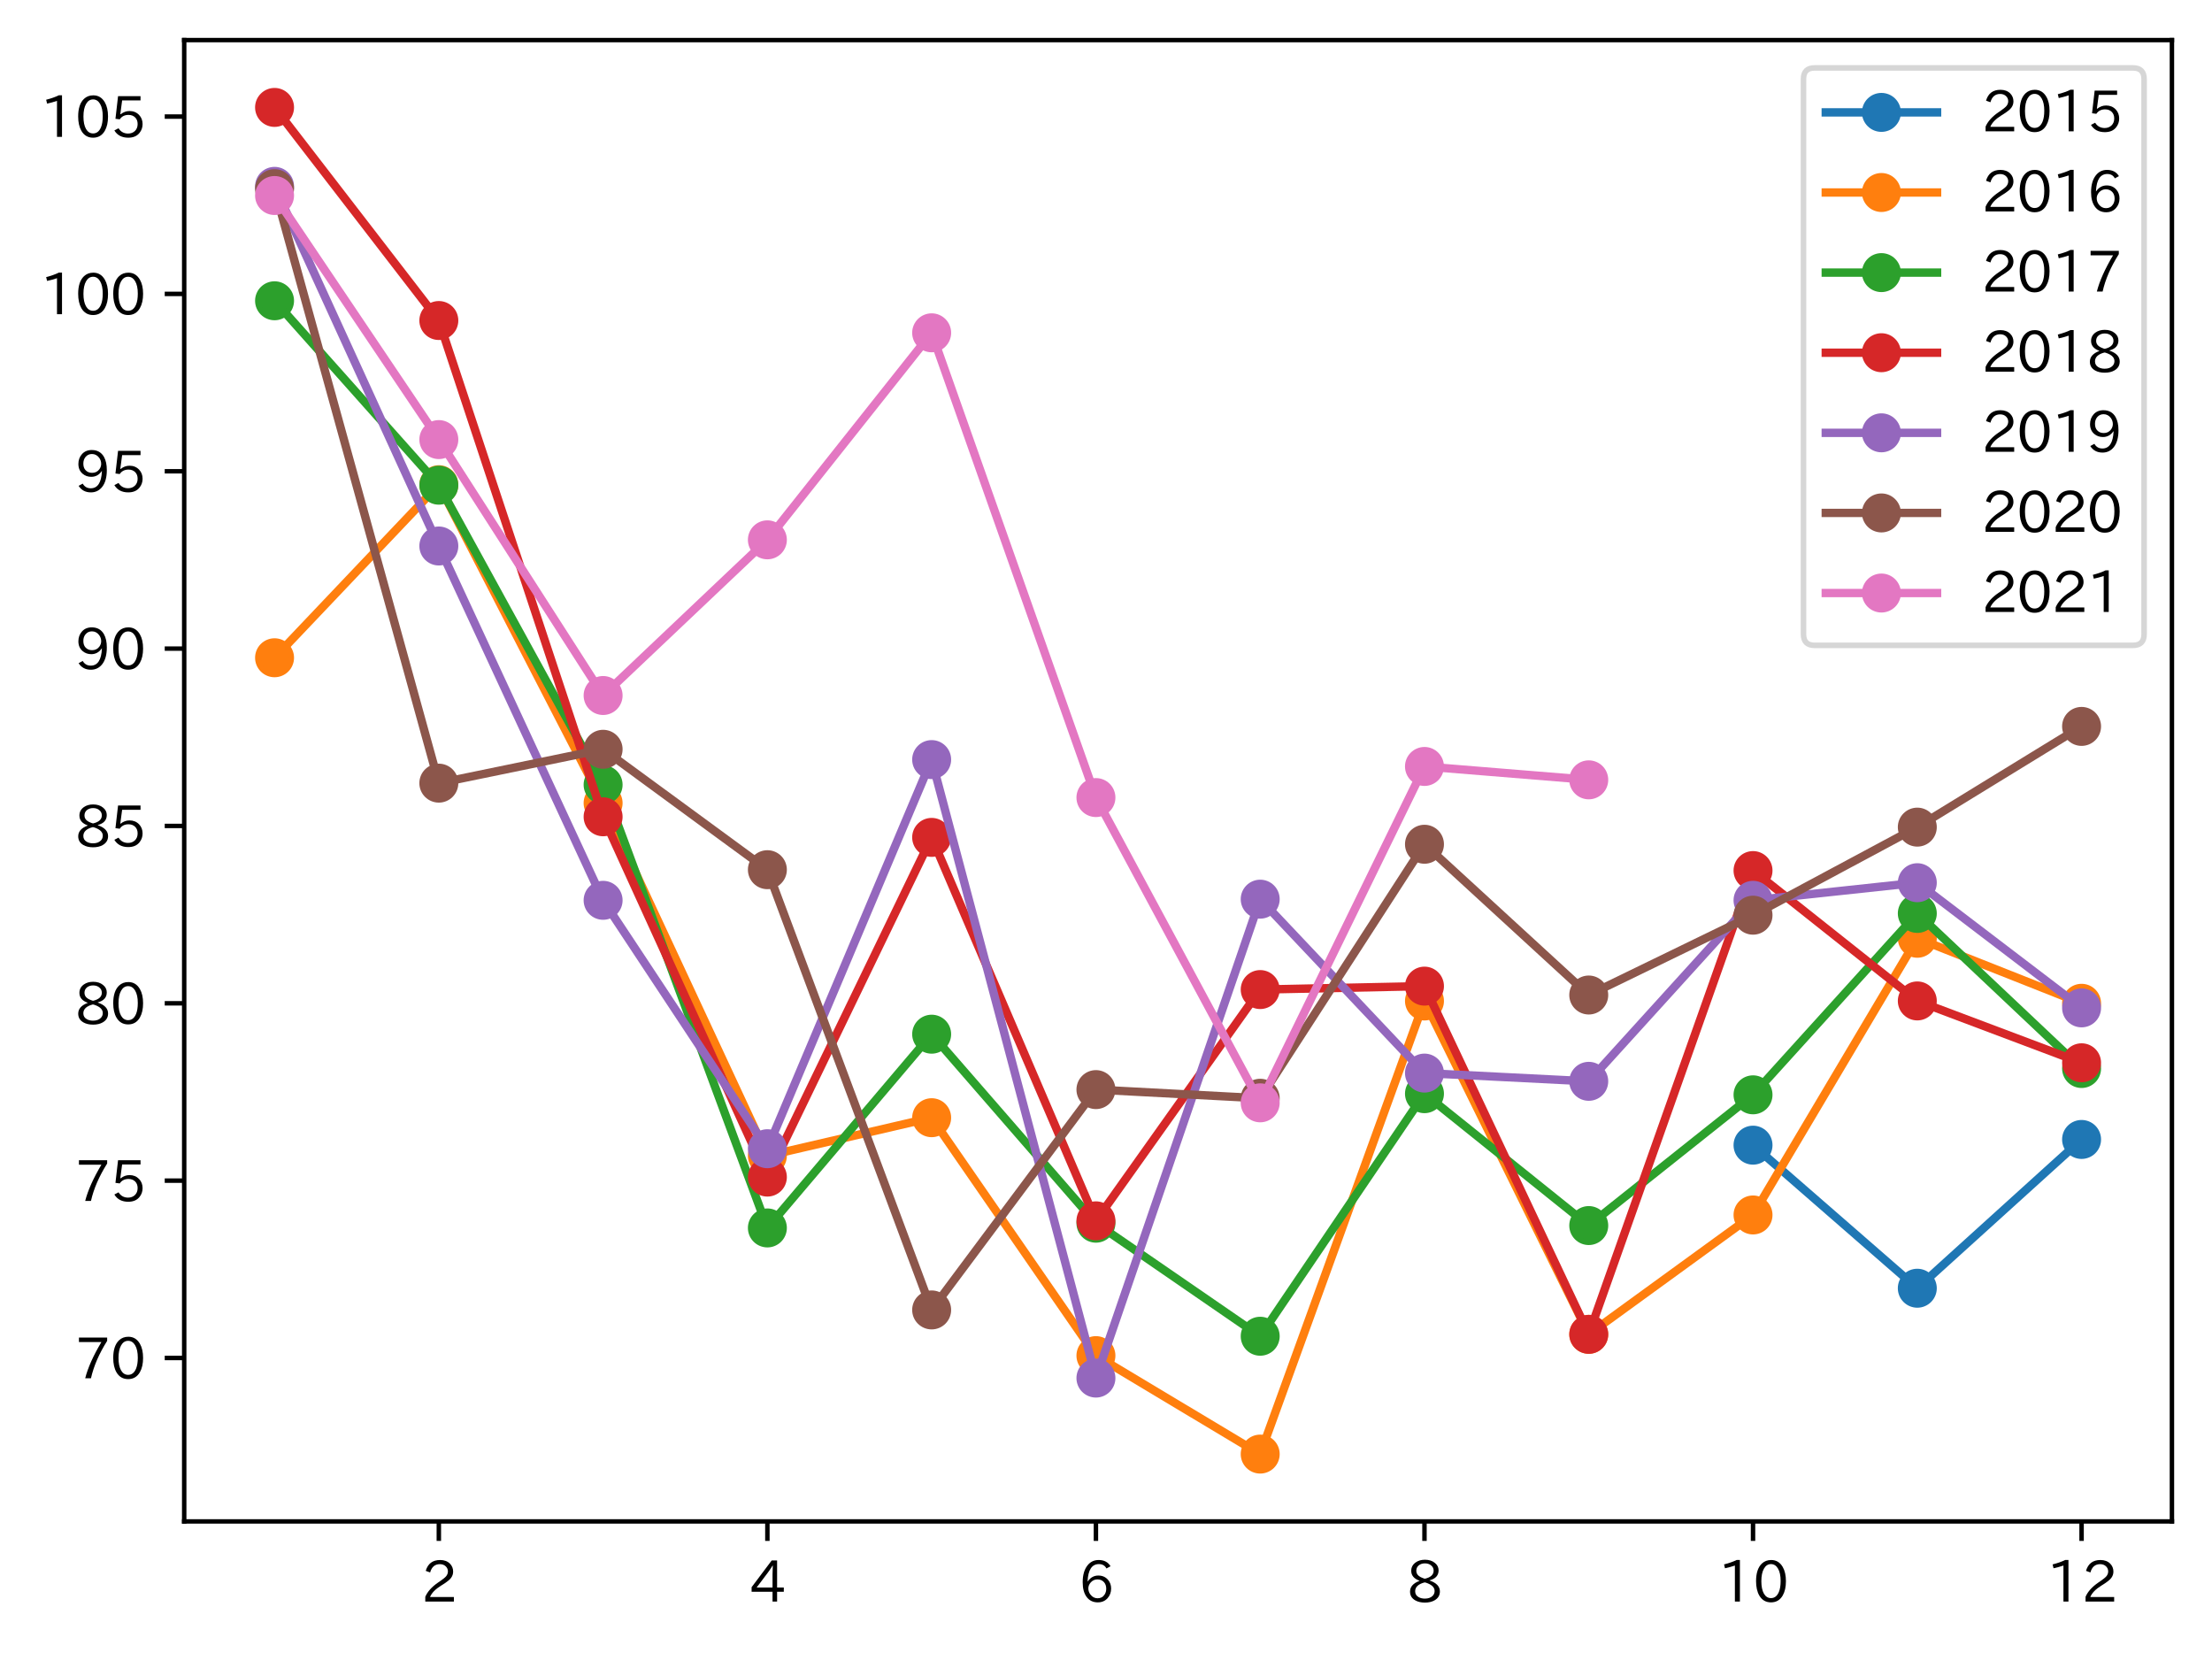 <?xml version="1.0" encoding="utf-8" standalone="no"?>
<!DOCTYPE svg PUBLIC "-//W3C//DTD SVG 1.1//EN"
  "http://www.w3.org/Graphics/SVG/1.1/DTD/svg11.dtd">
<svg height="296.903pt" version="1.1" viewBox="0 0 397.415 296.903" width="397.415pt" xmlns="http://www.w3.org/2000/svg" xmlns:xlink="http://www.w3.org/1999/xlink">
 <defs>
  <style type="text/css">*{stroke-linecap:butt;stroke-linejoin:round;}</style>
 </defs>
 <g id="figure_1">
  <g id="patch_1">
   <path d="M 0 296.903 
L 397.415 296.903 
L 397.415 0 
L 0 0 
z
" style="fill:#ffffff;"/>
  </g>
  <g id="axes_1">
   <g id="patch_2">
    <path d="M 33.095 273.312 
L 390.215 273.312 
L 390.215 7.2 
L 33.095 7.2 
z
" style="fill:#ffffff;"/>
   </g>
   <g id="matplotlib.axis_1">
    <g id="xtick_1">
     <g id="line2d_1">
      <defs>
       <path d="M 0 0 
L 0 3.5 
" id="ma772af7484" style="stroke:#000000;stroke-width:0.8;"/>
      </defs>
      <g>
       <use style="stroke:#000000;stroke-width:0.8;" x="78.842" xlink:href="#ma772af7484" y="273.312"/>
      </g>
     </g>
     <g id="text_1">
      <!-- 2 -->
      <g transform="translate(75.693 287.803)scale(0.1 -0.1)">
       <defs>
        <path d="M 3659 63 
L 447 63 
L 447 594 
Q 825 1475 1894 2203 
L 2072 2322 
Q 2619 2697 2791 2906 
Q 2988 3153 2988 3444 
Q 2988 3772 2756 4003 
Q 2500 4259 2084 4259 
Q 1250 4259 991 3328 
L 497 3506 
Q 853 4725 2116 4725 
Q 2806 4725 3216 4316 
Q 3575 3947 3575 3425 
Q 3575 3038 3344 2722 
Q 3131 2416 2366 1938 
L 2231 1856 
Q 1256 1253 978 569 
L 3659 569 
L 3659 63 
z
" id="IPAexGothic-32" transform="scale(0.016)"/>
       </defs>
       <use xlink:href="#IPAexGothic-32"/>
      </g>
     </g>
    </g>
    <g id="xtick_2">
     <g id="line2d_2">
      <g>
       <use style="stroke:#000000;stroke-width:0.8;" x="137.87" xlink:href="#ma772af7484" y="273.312"/>
      </g>
     </g>
     <g id="text_2">
      <!-- 4 -->
      <g transform="translate(134.721 287.803)scale(0.1 -0.1)">
       <defs>
        <path d="M 3813 1159 
L 3059 1159 
L 3059 63 
L 2547 63 
L 2547 1159 
L 197 1159 
L 197 1672 
L 2456 4678 
L 3059 4678 
L 3059 1634 
L 3813 1634 
L 3813 1159 
z
M 2578 4109 
L 2559 4109 
Q 2278 3656 2003 3284 
L 759 1634 
L 2547 1634 
L 2547 3144 
Q 2547 3481 2578 4109 
z
" id="IPAexGothic-34" transform="scale(0.016)"/>
       </defs>
       <use xlink:href="#IPAexGothic-34"/>
      </g>
     </g>
    </g>
    <g id="xtick_3">
     <g id="line2d_3">
      <g>
       <use style="stroke:#000000;stroke-width:0.8;" x="196.898" xlink:href="#ma772af7484" y="273.312"/>
      </g>
     </g>
     <g id="text_3">
      <!-- 6 -->
      <g transform="translate(193.749 287.803)scale(0.1 -0.1)">
       <defs>
        <path d="M 1056 2328 
Q 1509 2981 2234 2981 
Q 2906 2981 3316 2513 
Q 3675 2106 3675 1522 
Q 3675 884 3272 434 
Q 2853 -31 2178 -31 
Q 1375 -31 922 581 
Q 481 1178 481 2228 
Q 481 3425 1013 4109 
Q 1494 4725 2272 4725 
Q 3191 4725 3609 4025 
L 3150 3775 
Q 2894 4266 2300 4266 
Q 1119 4266 1031 2328 
L 1056 2328 
z
M 2141 2547 
Q 1684 2547 1384 2206 
Q 1116 1900 1116 1541 
Q 1116 1156 1353 844 
Q 1672 428 2159 428 
Q 2669 428 2941 844 
Q 3125 1128 3125 1503 
Q 3125 1944 2881 2228 
Q 2600 2547 2141 2547 
z
" id="IPAexGothic-36" transform="scale(0.016)"/>
       </defs>
       <use xlink:href="#IPAexGothic-36"/>
      </g>
     </g>
    </g>
    <g id="xtick_4">
     <g id="line2d_4">
      <g>
       <use style="stroke:#000000;stroke-width:0.8;" x="255.926" xlink:href="#ma772af7484" y="273.312"/>
      </g>
     </g>
     <g id="text_4">
      <!-- 8 -->
      <g transform="translate(252.777 287.803)scale(0.1 -0.1)">
       <defs>
        <path d="M 2541 2425 
Q 3700 2031 3700 1197 
Q 3700 541 3100 197 
Q 2663 -56 2016 -56 
Q 1366 -56 928 197 
Q 347 531 347 1178 
Q 347 1988 1409 2381 
L 1409 2400 
Q 481 2734 481 3509 
Q 481 4100 981 4456 
Q 1406 4756 2019 4756 
Q 2703 4756 3131 4403 
Q 3553 4069 3553 3566 
Q 3553 2706 2541 2444 
L 2541 2425 
z
M 2022 2625 
Q 2997 2856 2997 3528 
Q 2997 3916 2675 4150 
Q 2413 4347 2016 4347 
Q 1606 4347 1331 4128 
Q 1050 3897 1050 3522 
Q 1050 3150 1350 2925 
Q 1494 2809 1722 2722 
Q 1984 2616 2022 2625 
z
M 1978 2209 
Q 922 1931 922 1216 
Q 922 775 1313 556 
Q 1606 391 2009 391 
Q 2575 391 2881 697 
Q 3106 922 3106 1250 
Q 3106 1594 2794 1850 
Q 2609 1994 2350 2100 
Q 2047 2222 1978 2209 
z
" id="IPAexGothic-38" transform="scale(0.016)"/>
       </defs>
       <use xlink:href="#IPAexGothic-38"/>
      </g>
     </g>
    </g>
    <g id="xtick_5">
     <g id="line2d_5">
      <g>
       <use style="stroke:#000000;stroke-width:0.8;" x="314.954" xlink:href="#ma772af7484" y="273.312"/>
      </g>
     </g>
     <g id="text_5">
      <!-- 10 -->
      <g transform="translate(308.656 287.803)scale(0.1 -0.1)">
       <defs>
        <path d="M 2463 63 
L 1900 63 
L 1900 4103 
Q 1372 3922 788 3797 
L 684 4231 
Q 1519 4441 2106 4731 
L 2463 4731 
L 2463 63 
z
" id="IPAexGothic-31" transform="scale(0.016)"/>
        <path d="M 2038 4725 
Q 2881 4725 3334 3944 
Q 3694 3325 3694 2344 
Q 3694 1372 3334 741 
Q 2888 -31 2016 -31 
Q 1147 -31 700 741 
Q 341 1372 341 2350 
Q 341 3713 1000 4334 
Q 1419 4725 2038 4725 
z
M 2016 4266 
Q 1516 4266 1228 3759 
Q 934 3247 934 2344 
Q 934 1456 1222 947 
Q 1513 447 2016 447 
Q 2619 447 2909 1153 
Q 3100 1622 3100 2375 
Q 3100 3256 2806 3759 
Q 2509 4266 2016 4266 
z
" id="IPAexGothic-30" transform="scale(0.016)"/>
       </defs>
       <use xlink:href="#IPAexGothic-31"/>
       <use x="62.988" xlink:href="#IPAexGothic-30"/>
      </g>
     </g>
    </g>
    <g id="xtick_6">
     <g id="line2d_6">
      <g>
       <use style="stroke:#000000;stroke-width:0.8;" x="373.983" xlink:href="#ma772af7484" y="273.312"/>
      </g>
     </g>
     <g id="text_6">
      <!-- 12 -->
      <g transform="translate(367.684 287.803)scale(0.1 -0.1)">
       <use xlink:href="#IPAexGothic-31"/>
       <use x="62.988" xlink:href="#IPAexGothic-32"/>
      </g>
     </g>
    </g>
   </g>
   <g id="matplotlib.axis_2">
    <g id="ytick_1">
     <g id="line2d_7">
      <defs>
       <path d="M 0 0 
L -3.5 0 
" id="m76565e31b0" style="stroke:#000000;stroke-width:0.8;"/>
      </defs>
      <g>
       <use style="stroke:#000000;stroke-width:0.8;" x="33.095" xlink:href="#m76565e31b0" y="243.951"/>
      </g>
     </g>
     <g id="text_7">
      <!-- 70 -->
      <g transform="translate(13.498 247.696)scale(0.1 -0.1)">
       <defs>
        <path d="M 3597 4263 
Q 2238 2106 1778 63 
L 1131 63 
Q 1581 1834 2950 4128 
L 428 4128 
L 428 4634 
L 3597 4634 
L 3597 4263 
z
" id="IPAexGothic-37" transform="scale(0.016)"/>
       </defs>
       <use xlink:href="#IPAexGothic-37"/>
       <use x="62.988" xlink:href="#IPAexGothic-30"/>
      </g>
     </g>
    </g>
    <g id="ytick_2">
     <g id="line2d_8">
      <g>
       <use style="stroke:#000000;stroke-width:0.8;" x="33.095" xlink:href="#m76565e31b0" y="212.092"/>
      </g>
     </g>
     <g id="text_8">
      <!-- 75 -->
      <g transform="translate(13.498 215.837)scale(0.1 -0.1)">
       <defs>
        <path d="M 1178 2603 
Q 1634 2963 2172 2963 
Q 2816 2963 3241 2528 
Q 3638 2113 3638 1497 
Q 3638 938 3297 513 
Q 2869 -31 2031 -31 
Q 959 -31 469 784 
L 938 1028 
Q 1309 434 2013 434 
Q 2466 434 2769 716 
Q 3081 1013 3081 1503 
Q 3081 1966 2806 2241 
Q 2519 2528 2056 2528 
Q 1406 2528 1072 2028 
L 591 2091 
L 884 4634 
L 3406 4634 
L 3406 4153 
L 1341 4153 
L 1134 2603 
L 1178 2603 
z
" id="IPAexGothic-35" transform="scale(0.016)"/>
       </defs>
       <use xlink:href="#IPAexGothic-37"/>
       <use x="62.988" xlink:href="#IPAexGothic-35"/>
      </g>
     </g>
    </g>
    <g id="ytick_3">
     <g id="line2d_9">
      <g>
       <use style="stroke:#000000;stroke-width:0.8;" x="33.095" xlink:href="#m76565e31b0" y="180.233"/>
      </g>
     </g>
     <g id="text_9">
      <!-- 80 -->
      <g transform="translate(13.498 183.979)scale(0.1 -0.1)">
       <use xlink:href="#IPAexGothic-38"/>
       <use x="62.988" xlink:href="#IPAexGothic-30"/>
      </g>
     </g>
    </g>
    <g id="ytick_4">
     <g id="line2d_10">
      <g>
       <use style="stroke:#000000;stroke-width:0.8;" x="33.095" xlink:href="#m76565e31b0" y="148.375"/>
      </g>
     </g>
     <g id="text_10">
      <!-- 85 -->
      <g transform="translate(13.498 152.12)scale(0.1 -0.1)">
       <use xlink:href="#IPAexGothic-38"/>
       <use x="62.988" xlink:href="#IPAexGothic-35"/>
      </g>
     </g>
    </g>
    <g id="ytick_5">
     <g id="line2d_11">
      <g>
       <use style="stroke:#000000;stroke-width:0.8;" x="33.095" xlink:href="#m76565e31b0" y="116.516"/>
      </g>
     </g>
     <g id="text_11">
      <!-- 90 -->
      <g transform="translate(13.498 120.261)scale(0.1 -0.1)">
       <defs>
        <path d="M 2984 2356 
Q 2544 1716 1813 1716 
Q 1253 1716 847 2056 
Q 366 2459 366 3163 
Q 366 3813 769 4266 
Q 1181 4725 1869 4725 
Q 2800 4725 3241 3950 
Q 3559 3378 3559 2472 
Q 3559 1250 3041 588 
Q 2553 -31 1769 -31 
Q 859 -31 391 703 
L 853 953 
Q 1156 428 1753 428 
Q 2922 428 3009 2356 
L 2984 2356 
z
M 1888 4278 
Q 1450 4278 1172 3950 
Q 922 3653 922 3200 
Q 922 2741 1159 2478 
Q 1434 2163 1906 2163 
Q 2431 2163 2728 2572 
Q 2925 2847 2925 3169 
Q 2925 3553 2694 3863 
Q 2375 4278 1888 4278 
z
" id="IPAexGothic-39" transform="scale(0.016)"/>
       </defs>
       <use xlink:href="#IPAexGothic-39"/>
       <use x="62.988" xlink:href="#IPAexGothic-30"/>
      </g>
     </g>
    </g>
    <g id="ytick_6">
     <g id="line2d_12">
      <g>
       <use style="stroke:#000000;stroke-width:0.8;" x="33.095" xlink:href="#m76565e31b0" y="84.658"/>
      </g>
     </g>
     <g id="text_12">
      <!-- 95 -->
      <g transform="translate(13.498 88.403)scale(0.1 -0.1)">
       <use xlink:href="#IPAexGothic-39"/>
       <use x="62.988" xlink:href="#IPAexGothic-35"/>
      </g>
     </g>
    </g>
    <g id="ytick_7">
     <g id="line2d_13">
      <g>
       <use style="stroke:#000000;stroke-width:0.8;" x="33.095" xlink:href="#m76565e31b0" y="52.799"/>
      </g>
     </g>
     <g id="text_13">
      <!-- 100 -->
      <g transform="translate(7.2 56.544)scale(0.1 -0.1)">
       <use xlink:href="#IPAexGothic-31"/>
       <use x="62.988" xlink:href="#IPAexGothic-30"/>
       <use x="125.977" xlink:href="#IPAexGothic-30"/>
      </g>
     </g>
    </g>
    <g id="ytick_8">
     <g id="line2d_14">
      <g>
       <use style="stroke:#000000;stroke-width:0.8;" x="33.095" xlink:href="#m76565e31b0" y="20.94"/>
      </g>
     </g>
     <g id="text_14">
      <!-- 105 -->
      <g transform="translate(7.2 24.686)scale(0.1 -0.1)">
       <use xlink:href="#IPAexGothic-31"/>
       <use x="62.988" xlink:href="#IPAexGothic-30"/>
       <use x="125.977" xlink:href="#IPAexGothic-35"/>
      </g>
     </g>
    </g>
   </g>
   <g id="line2d_15">
    <path clip-path="url(#paee9febe49)" d="M 314.954 205.72 
L 344.469 231.42 
L 373.983 204.693 
" style="fill:none;stroke:#1f77b4;stroke-linecap:square;stroke-width:1.5;"/>
    <defs>
     <path d="M 0 3 
C 0.796 3 1.559 2.684 2.121 2.121 
C 2.684 1.559 3 0.796 3 0 
C 3 -0.796 2.684 -1.559 2.121 -2.121 
C 1.559 -2.684 0.796 -3 0 -3 
C -0.796 -3 -1.559 -2.684 -2.121 -2.121 
C -2.684 -1.559 -3 -0.796 -3 0 
C -3 0.796 -2.684 1.559 -2.121 2.121 
C -1.559 2.684 -0.796 3 0 3 
z
" id="mbf4d1e90bf" style="stroke:#1f77b4;"/>
    </defs>
    <g clip-path="url(#paee9febe49)">
     <use style="fill:#1f77b4;stroke:#1f77b4;" x="314.954" xlink:href="#mbf4d1e90bf" y="205.72"/>
     <use style="fill:#1f77b4;stroke:#1f77b4;" x="344.469" xlink:href="#mbf4d1e90bf" y="231.42"/>
     <use style="fill:#1f77b4;stroke:#1f77b4;" x="373.983" xlink:href="#mbf4d1e90bf" y="204.693"/>
    </g>
   </g>
   <g id="line2d_16">
    <path clip-path="url(#paee9febe49)" d="M 49.328 118.161 
L 78.842 87.074 
L 108.356 144.264 
L 137.87 207.632 
L 167.384 200.787 
L 196.898 243.526 
L 226.412 261.216 
L 255.926 179.822 
L 285.44 239.703 
L 314.954 218.258 
L 344.469 168.552 
L 373.983 180.233 
" style="fill:none;stroke:#ff7f0e;stroke-linecap:square;stroke-width:1.5;"/>
    <defs>
     <path d="M 0 3 
C 0.796 3 1.559 2.684 2.121 2.121 
C 2.684 1.559 3 0.796 3 0 
C 3 -0.796 2.684 -1.559 2.121 -2.121 
C 1.559 -2.684 0.796 -3 0 -3 
C -0.796 -3 -1.559 -2.684 -2.121 -2.121 
C -2.684 -1.559 -3 -0.796 -3 0 
C -3 0.796 -2.684 1.559 -2.121 2.121 
C -1.559 2.684 -0.796 3 0 3 
z
" id="m142384abad" style="stroke:#ff7f0e;"/>
    </defs>
    <g clip-path="url(#paee9febe49)">
     <use style="fill:#ff7f0e;stroke:#ff7f0e;" x="49.328" xlink:href="#m142384abad" y="118.161"/>
     <use style="fill:#ff7f0e;stroke:#ff7f0e;" x="78.842" xlink:href="#m142384abad" y="87.074"/>
     <use style="fill:#ff7f0e;stroke:#ff7f0e;" x="108.356" xlink:href="#m142384abad" y="144.264"/>
     <use style="fill:#ff7f0e;stroke:#ff7f0e;" x="137.87" xlink:href="#m142384abad" y="207.632"/>
     <use style="fill:#ff7f0e;stroke:#ff7f0e;" x="167.384" xlink:href="#m142384abad" y="200.787"/>
     <use style="fill:#ff7f0e;stroke:#ff7f0e;" x="196.898" xlink:href="#m142384abad" y="243.526"/>
     <use style="fill:#ff7f0e;stroke:#ff7f0e;" x="226.412" xlink:href="#m142384abad" y="261.216"/>
     <use style="fill:#ff7f0e;stroke:#ff7f0e;" x="255.926" xlink:href="#m142384abad" y="179.822"/>
     <use style="fill:#ff7f0e;stroke:#ff7f0e;" x="285.44" xlink:href="#m142384abad" y="239.703"/>
     <use style="fill:#ff7f0e;stroke:#ff7f0e;" x="314.954" xlink:href="#m142384abad" y="218.258"/>
     <use style="fill:#ff7f0e;stroke:#ff7f0e;" x="344.469" xlink:href="#m142384abad" y="168.552"/>
     <use style="fill:#ff7f0e;stroke:#ff7f0e;" x="373.983" xlink:href="#m142384abad" y="180.233"/>
    </g>
   </g>
   <g id="line2d_17">
    <path clip-path="url(#paee9febe49)" d="M 49.328 54.032 
L 78.842 87.161 
L 108.356 140.975 
L 137.87 220.588 
L 167.384 185.783 
L 196.898 219.738 
L 226.412 240.045 
L 255.926 196.471 
L 285.44 220.163 
L 314.954 196.677 
L 344.469 164.092 
L 373.983 191.949 
" style="fill:none;stroke:#2ca02c;stroke-linecap:square;stroke-width:1.5;"/>
    <defs>
     <path d="M 0 3 
C 0.796 3 1.559 2.684 2.121 2.121 
C 2.684 1.559 3 0.796 3 0 
C 3 -0.796 2.684 -1.559 2.121 -2.121 
C 1.559 -2.684 0.796 -3 0 -3 
C -0.796 -3 -1.559 -2.684 -2.121 -2.121 
C -2.684 -1.559 -3 -0.796 -3 0 
C -3 0.796 -2.684 1.559 -2.121 2.121 
C -1.559 2.684 -0.796 3 0 3 
z
" id="mc5d0b94717" style="stroke:#2ca02c;"/>
    </defs>
    <g clip-path="url(#paee9febe49)">
     <use style="fill:#2ca02c;stroke:#2ca02c;" x="49.328" xlink:href="#mc5d0b94717" y="54.032"/>
     <use style="fill:#2ca02c;stroke:#2ca02c;" x="78.842" xlink:href="#mc5d0b94717" y="87.161"/>
     <use style="fill:#2ca02c;stroke:#2ca02c;" x="108.356" xlink:href="#mc5d0b94717" y="140.975"/>
     <use style="fill:#2ca02c;stroke:#2ca02c;" x="137.87" xlink:href="#mc5d0b94717" y="220.588"/>
     <use style="fill:#2ca02c;stroke:#2ca02c;" x="167.384" xlink:href="#mc5d0b94717" y="185.783"/>
     <use style="fill:#2ca02c;stroke:#2ca02c;" x="196.898" xlink:href="#mc5d0b94717" y="219.738"/>
     <use style="fill:#2ca02c;stroke:#2ca02c;" x="226.412" xlink:href="#mc5d0b94717" y="240.045"/>
     <use style="fill:#2ca02c;stroke:#2ca02c;" x="255.926" xlink:href="#mc5d0b94717" y="196.471"/>
     <use style="fill:#2ca02c;stroke:#2ca02c;" x="285.44" xlink:href="#mc5d0b94717" y="220.163"/>
     <use style="fill:#2ca02c;stroke:#2ca02c;" x="314.954" xlink:href="#mc5d0b94717" y="196.677"/>
     <use style="fill:#2ca02c;stroke:#2ca02c;" x="344.469" xlink:href="#mc5d0b94717" y="164.092"/>
     <use style="fill:#2ca02c;stroke:#2ca02c;" x="373.983" xlink:href="#mc5d0b94717" y="191.949"/>
    </g>
   </g>
   <g id="line2d_18">
    <path clip-path="url(#paee9febe49)" d="M 49.328 19.296 
L 78.842 57.578 
L 108.356 146.73 
L 137.87 211.455 
L 167.384 150.43 
L 196.898 219.313 
L 226.412 177.767 
L 255.926 177.15 
L 285.44 239.703 
L 314.954 156.391 
L 344.469 179.809 
L 373.983 190.921 
" style="fill:none;stroke:#d62728;stroke-linecap:square;stroke-width:1.5;"/>
    <defs>
     <path d="M 0 3 
C 0.796 3 1.559 2.684 2.121 2.121 
C 2.684 1.559 3 0.796 3 0 
C 3 -0.796 2.684 -1.559 2.121 -2.121 
C 1.559 -2.684 0.796 -3 0 -3 
C -0.796 -3 -1.559 -2.684 -2.121 -2.121 
C -2.684 -1.559 -3 -0.796 -3 0 
C -3 0.796 -2.684 1.559 -2.121 2.121 
C -1.559 2.684 -0.796 3 0 3 
z
" id="md40249f18f" style="stroke:#d62728;"/>
    </defs>
    <g clip-path="url(#paee9febe49)">
     <use style="fill:#d62728;stroke:#d62728;" x="49.328" xlink:href="#md40249f18f" y="19.296"/>
     <use style="fill:#d62728;stroke:#d62728;" x="78.842" xlink:href="#md40249f18f" y="57.578"/>
     <use style="fill:#d62728;stroke:#d62728;" x="108.356" xlink:href="#md40249f18f" y="146.73"/>
     <use style="fill:#d62728;stroke:#d62728;" x="137.87" xlink:href="#md40249f18f" y="211.455"/>
     <use style="fill:#d62728;stroke:#d62728;" x="167.384" xlink:href="#md40249f18f" y="150.43"/>
     <use style="fill:#d62728;stroke:#d62728;" x="196.898" xlink:href="#md40249f18f" y="219.313"/>
     <use style="fill:#d62728;stroke:#d62728;" x="226.412" xlink:href="#md40249f18f" y="177.767"/>
     <use style="fill:#d62728;stroke:#d62728;" x="255.926" xlink:href="#md40249f18f" y="177.15"/>
     <use style="fill:#d62728;stroke:#d62728;" x="285.44" xlink:href="#md40249f18f" y="239.703"/>
     <use style="fill:#d62728;stroke:#d62728;" x="314.954" xlink:href="#md40249f18f" y="156.391"/>
     <use style="fill:#d62728;stroke:#d62728;" x="344.469" xlink:href="#md40249f18f" y="179.809"/>
     <use style="fill:#d62728;stroke:#d62728;" x="373.983" xlink:href="#md40249f18f" y="190.921"/>
    </g>
   </g>
   <g id="line2d_19">
    <path clip-path="url(#paee9febe49)" d="M 49.328 33.478 
L 78.842 98.084 
L 108.356 161.735 
L 137.87 206.358 
L 167.384 136.454 
L 196.898 247.561 
L 226.412 161.529 
L 255.926 192.771 
L 285.44 194.251 
L 314.954 161.735 
L 344.469 158.57 
L 373.983 181.056 
" style="fill:none;stroke:#9467bd;stroke-linecap:square;stroke-width:1.5;"/>
    <defs>
     <path d="M 0 3 
C 0.796 3 1.559 2.684 2.121 2.121 
C 2.684 1.559 3 0.796 3 0 
C 3 -0.796 2.684 -1.559 2.121 -2.121 
C 1.559 -2.684 0.796 -3 0 -3 
C -0.796 -3 -1.559 -2.684 -2.121 -2.121 
C -2.684 -1.559 -3 -0.796 -3 0 
C -3 0.796 -2.684 1.559 -2.121 2.121 
C -1.559 2.684 -0.796 3 0 3 
z
" id="m885b977fe6" style="stroke:#9467bd;"/>
    </defs>
    <g clip-path="url(#paee9febe49)">
     <use style="fill:#9467bd;stroke:#9467bd;" x="49.328" xlink:href="#m885b977fe6" y="33.478"/>
     <use style="fill:#9467bd;stroke:#9467bd;" x="78.842" xlink:href="#m885b977fe6" y="98.084"/>
     <use style="fill:#9467bd;stroke:#9467bd;" x="108.356" xlink:href="#m885b977fe6" y="161.735"/>
     <use style="fill:#9467bd;stroke:#9467bd;" x="137.87" xlink:href="#m885b977fe6" y="206.358"/>
     <use style="fill:#9467bd;stroke:#9467bd;" x="167.384" xlink:href="#m885b977fe6" y="136.454"/>
     <use style="fill:#9467bd;stroke:#9467bd;" x="196.898" xlink:href="#m885b977fe6" y="247.561"/>
     <use style="fill:#9467bd;stroke:#9467bd;" x="226.412" xlink:href="#m885b977fe6" y="161.529"/>
     <use style="fill:#9467bd;stroke:#9467bd;" x="255.926" xlink:href="#m885b977fe6" y="192.771"/>
     <use style="fill:#9467bd;stroke:#9467bd;" x="285.44" xlink:href="#m885b977fe6" y="194.251"/>
     <use style="fill:#9467bd;stroke:#9467bd;" x="314.954" xlink:href="#m885b977fe6" y="161.735"/>
     <use style="fill:#9467bd;stroke:#9467bd;" x="344.469" xlink:href="#m885b977fe6" y="158.57"/>
     <use style="fill:#9467bd;stroke:#9467bd;" x="373.983" xlink:href="#m885b977fe6" y="181.056"/>
    </g>
   </g>
   <g id="line2d_20">
    <path clip-path="url(#paee9febe49)" d="M 49.328 33.889 
L 78.842 140.685 
L 108.356 134.604 
L 137.87 156.233 
L 167.384 235.318 
L 196.898 195.738 
L 226.412 197.293 
L 255.926 151.663 
L 285.44 178.747 
L 314.954 164.407 
L 344.469 148.587 
L 373.983 130.493 
" style="fill:none;stroke:#8c564b;stroke-linecap:square;stroke-width:1.5;"/>
    <defs>
     <path d="M 0 3 
C 0.796 3 1.559 2.684 2.121 2.121 
C 2.684 1.559 3 0.796 3 0 
C 3 -0.796 2.684 -1.559 2.121 -2.121 
C 1.559 -2.684 0.796 -3 0 -3 
C -0.796 -3 -1.559 -2.684 -2.121 -2.121 
C -2.684 -1.559 -3 -0.796 -3 0 
C -3 0.796 -2.684 1.559 -2.121 2.121 
C -1.559 2.684 -0.796 3 0 3 
z
" id="m599214bfd4" style="stroke:#8c564b;"/>
    </defs>
    <g clip-path="url(#paee9febe49)">
     <use style="fill:#8c564b;stroke:#8c564b;" x="49.328" xlink:href="#m599214bfd4" y="33.889"/>
     <use style="fill:#8c564b;stroke:#8c564b;" x="78.842" xlink:href="#m599214bfd4" y="140.685"/>
     <use style="fill:#8c564b;stroke:#8c564b;" x="108.356" xlink:href="#m599214bfd4" y="134.604"/>
     <use style="fill:#8c564b;stroke:#8c564b;" x="137.87" xlink:href="#m599214bfd4" y="156.233"/>
     <use style="fill:#8c564b;stroke:#8c564b;" x="167.384" xlink:href="#m599214bfd4" y="235.318"/>
     <use style="fill:#8c564b;stroke:#8c564b;" x="196.898" xlink:href="#m599214bfd4" y="195.738"/>
     <use style="fill:#8c564b;stroke:#8c564b;" x="226.412" xlink:href="#m599214bfd4" y="197.293"/>
     <use style="fill:#8c564b;stroke:#8c564b;" x="255.926" xlink:href="#m599214bfd4" y="151.663"/>
     <use style="fill:#8c564b;stroke:#8c564b;" x="285.44" xlink:href="#m599214bfd4" y="178.747"/>
     <use style="fill:#8c564b;stroke:#8c564b;" x="314.954" xlink:href="#m599214bfd4" y="164.407"/>
     <use style="fill:#8c564b;stroke:#8c564b;" x="344.469" xlink:href="#m599214bfd4" y="148.587"/>
     <use style="fill:#8c564b;stroke:#8c564b;" x="373.983" xlink:href="#m599214bfd4" y="130.493"/>
    </g>
   </g>
   <g id="line2d_21">
    <path clip-path="url(#paee9febe49)" d="M 49.328 35.123 
L 78.842 78.969 
L 108.356 124.943 
L 137.87 96.976 
L 167.384 59.787 
L 196.898 143.277 
L 226.412 198.115 
L 255.926 137.687 
L 285.44 140.092 
" style="fill:none;stroke:#e377c2;stroke-linecap:square;stroke-width:1.5;"/>
    <defs>
     <path d="M 0 3 
C 0.796 3 1.559 2.684 2.121 2.121 
C 2.684 1.559 3 0.796 3 0 
C 3 -0.796 2.684 -1.559 2.121 -2.121 
C 1.559 -2.684 0.796 -3 0 -3 
C -0.796 -3 -1.559 -2.684 -2.121 -2.121 
C -2.684 -1.559 -3 -0.796 -3 0 
C -3 0.796 -2.684 1.559 -2.121 2.121 
C -1.559 2.684 -0.796 3 0 3 
z
" id="ma3d5a3d3fe" style="stroke:#e377c2;"/>
    </defs>
    <g clip-path="url(#paee9febe49)">
     <use style="fill:#e377c2;stroke:#e377c2;" x="49.328" xlink:href="#ma3d5a3d3fe" y="35.123"/>
     <use style="fill:#e377c2;stroke:#e377c2;" x="78.842" xlink:href="#ma3d5a3d3fe" y="78.969"/>
     <use style="fill:#e377c2;stroke:#e377c2;" x="108.356" xlink:href="#ma3d5a3d3fe" y="124.943"/>
     <use style="fill:#e377c2;stroke:#e377c2;" x="137.87" xlink:href="#ma3d5a3d3fe" y="96.976"/>
     <use style="fill:#e377c2;stroke:#e377c2;" x="167.384" xlink:href="#ma3d5a3d3fe" y="59.787"/>
     <use style="fill:#e377c2;stroke:#e377c2;" x="196.898" xlink:href="#ma3d5a3d3fe" y="143.277"/>
     <use style="fill:#e377c2;stroke:#e377c2;" x="226.412" xlink:href="#ma3d5a3d3fe" y="198.115"/>
     <use style="fill:#e377c2;stroke:#e377c2;" x="255.926" xlink:href="#ma3d5a3d3fe" y="137.687"/>
     <use style="fill:#e377c2;stroke:#e377c2;" x="285.44" xlink:href="#ma3d5a3d3fe" y="140.092"/>
    </g>
   </g>
   <g id="patch_3">
    <path d="M 33.095 273.312 
L 33.095 7.2 
" style="fill:none;stroke:#000000;stroke-linecap:square;stroke-linejoin:miter;stroke-width:0.8;"/>
   </g>
   <g id="patch_4">
    <path d="M 390.215 273.312 
L 390.215 7.2 
" style="fill:none;stroke:#000000;stroke-linecap:square;stroke-linejoin:miter;stroke-width:0.8;"/>
   </g>
   <g id="patch_5">
    <path d="M 33.095 273.312 
L 390.215 273.312 
" style="fill:none;stroke:#000000;stroke-linecap:square;stroke-linejoin:miter;stroke-width:0.8;"/>
   </g>
   <g id="patch_6">
    <path d="M 33.095 7.2 
L 390.215 7.2 
" style="fill:none;stroke:#000000;stroke-linecap:square;stroke-linejoin:miter;stroke-width:0.8;"/>
   </g>
   <g id="legend_1">
    <g id="patch_7">
     <path d="M 326.022 115.934 
L 383.215 115.934 
Q 385.215 115.934 385.215 113.934 
L 385.215 14.2 
Q 385.215 12.2 383.215 12.2 
L 326.022 12.2 
Q 324.022 12.2 324.022 14.2 
L 324.022 113.934 
Q 324.022 115.934 326.022 115.934 
z
" style="fill:#ffffff;opacity:0.8;stroke:#cccccc;stroke-linejoin:miter;"/>
    </g>
    <g id="line2d_22">
     <path d="M 328.022 20.191 
L 348.022 20.191 
" style="fill:none;stroke:#1f77b4;stroke-linecap:square;stroke-width:1.5;"/>
    </g>
    <g id="line2d_23">
     <g>
      <use style="fill:#1f77b4;stroke:#1f77b4;" x="338.022" xlink:href="#mbf4d1e90bf" y="20.191"/>
     </g>
    </g>
    <g id="text_15">
     <!-- 2015 -->
     <g transform="translate(356.022 23.691)scale(0.1 -0.1)">
      <use xlink:href="#IPAexGothic-32"/>
      <use x="62.988" xlink:href="#IPAexGothic-30"/>
      <use x="125.977" xlink:href="#IPAexGothic-31"/>
      <use x="188.965" xlink:href="#IPAexGothic-35"/>
     </g>
    </g>
    <g id="line2d_24">
     <path d="M 328.022 34.581 
L 348.022 34.581 
" style="fill:none;stroke:#ff7f0e;stroke-linecap:square;stroke-width:1.5;"/>
    </g>
    <g id="line2d_25">
     <g>
      <use style="fill:#ff7f0e;stroke:#ff7f0e;" x="338.022" xlink:href="#m142384abad" y="34.581"/>
     </g>
    </g>
    <g id="text_16">
     <!-- 2016 -->
     <g transform="translate(356.022 38.081)scale(0.1 -0.1)">
      <use xlink:href="#IPAexGothic-32"/>
      <use x="62.988" xlink:href="#IPAexGothic-30"/>
      <use x="125.977" xlink:href="#IPAexGothic-31"/>
      <use x="188.965" xlink:href="#IPAexGothic-36"/>
     </g>
    </g>
    <g id="line2d_26">
     <path d="M 328.022 48.972 
L 348.022 48.972 
" style="fill:none;stroke:#2ca02c;stroke-linecap:square;stroke-width:1.5;"/>
    </g>
    <g id="line2d_27">
     <g>
      <use style="fill:#2ca02c;stroke:#2ca02c;" x="338.022" xlink:href="#mc5d0b94717" y="48.972"/>
     </g>
    </g>
    <g id="text_17">
     <!-- 2017 -->
     <g transform="translate(356.022 52.472)scale(0.1 -0.1)">
      <use xlink:href="#IPAexGothic-32"/>
      <use x="62.988" xlink:href="#IPAexGothic-30"/>
      <use x="125.977" xlink:href="#IPAexGothic-31"/>
      <use x="188.965" xlink:href="#IPAexGothic-37"/>
     </g>
    </g>
    <g id="line2d_28">
     <path d="M 328.022 63.362 
L 348.022 63.362 
" style="fill:none;stroke:#d62728;stroke-linecap:square;stroke-width:1.5;"/>
    </g>
    <g id="line2d_29">
     <g>
      <use style="fill:#d62728;stroke:#d62728;" x="338.022" xlink:href="#md40249f18f" y="63.362"/>
     </g>
    </g>
    <g id="text_18">
     <!-- 2018 -->
     <g transform="translate(356.022 66.862)scale(0.1 -0.1)">
      <use xlink:href="#IPAexGothic-32"/>
      <use x="62.988" xlink:href="#IPAexGothic-30"/>
      <use x="125.977" xlink:href="#IPAexGothic-31"/>
      <use x="188.965" xlink:href="#IPAexGothic-38"/>
     </g>
    </g>
    <g id="line2d_30">
     <path d="M 328.022 77.753 
L 348.022 77.753 
" style="fill:none;stroke:#9467bd;stroke-linecap:square;stroke-width:1.5;"/>
    </g>
    <g id="line2d_31">
     <g>
      <use style="fill:#9467bd;stroke:#9467bd;" x="338.022" xlink:href="#m885b977fe6" y="77.753"/>
     </g>
    </g>
    <g id="text_19">
     <!-- 2019 -->
     <g transform="translate(356.022 81.253)scale(0.1 -0.1)">
      <use xlink:href="#IPAexGothic-32"/>
      <use x="62.988" xlink:href="#IPAexGothic-30"/>
      <use x="125.977" xlink:href="#IPAexGothic-31"/>
      <use x="188.965" xlink:href="#IPAexGothic-39"/>
     </g>
    </g>
    <g id="line2d_32">
     <path d="M 328.022 92.144 
L 348.022 92.144 
" style="fill:none;stroke:#8c564b;stroke-linecap:square;stroke-width:1.5;"/>
    </g>
    <g id="line2d_33">
     <g>
      <use style="fill:#8c564b;stroke:#8c564b;" x="338.022" xlink:href="#m599214bfd4" y="92.144"/>
     </g>
    </g>
    <g id="text_20">
     <!-- 2020 -->
     <g transform="translate(356.022 95.644)scale(0.1 -0.1)">
      <use xlink:href="#IPAexGothic-32"/>
      <use x="62.988" xlink:href="#IPAexGothic-30"/>
      <use x="125.977" xlink:href="#IPAexGothic-32"/>
      <use x="188.965" xlink:href="#IPAexGothic-30"/>
     </g>
    </g>
    <g id="line2d_34">
     <path d="M 328.022 106.534 
L 348.022 106.534 
" style="fill:none;stroke:#e377c2;stroke-linecap:square;stroke-width:1.5;"/>
    </g>
    <g id="line2d_35">
     <g>
      <use style="fill:#e377c2;stroke:#e377c2;" x="338.022" xlink:href="#ma3d5a3d3fe" y="106.534"/>
     </g>
    </g>
    <g id="text_21">
     <!-- 2021 -->
     <g transform="translate(356.022 110.034)scale(0.1 -0.1)">
      <use xlink:href="#IPAexGothic-32"/>
      <use x="62.988" xlink:href="#IPAexGothic-30"/>
      <use x="125.977" xlink:href="#IPAexGothic-32"/>
      <use x="188.965" xlink:href="#IPAexGothic-31"/>
     </g>
    </g>
   </g>
  </g>
 </g>
 <defs>
  <clipPath id="paee9febe49">
   <rect height="266.112" width="357.12" x="33.095" y="7.2"/>
  </clipPath>
 </defs>
</svg>

